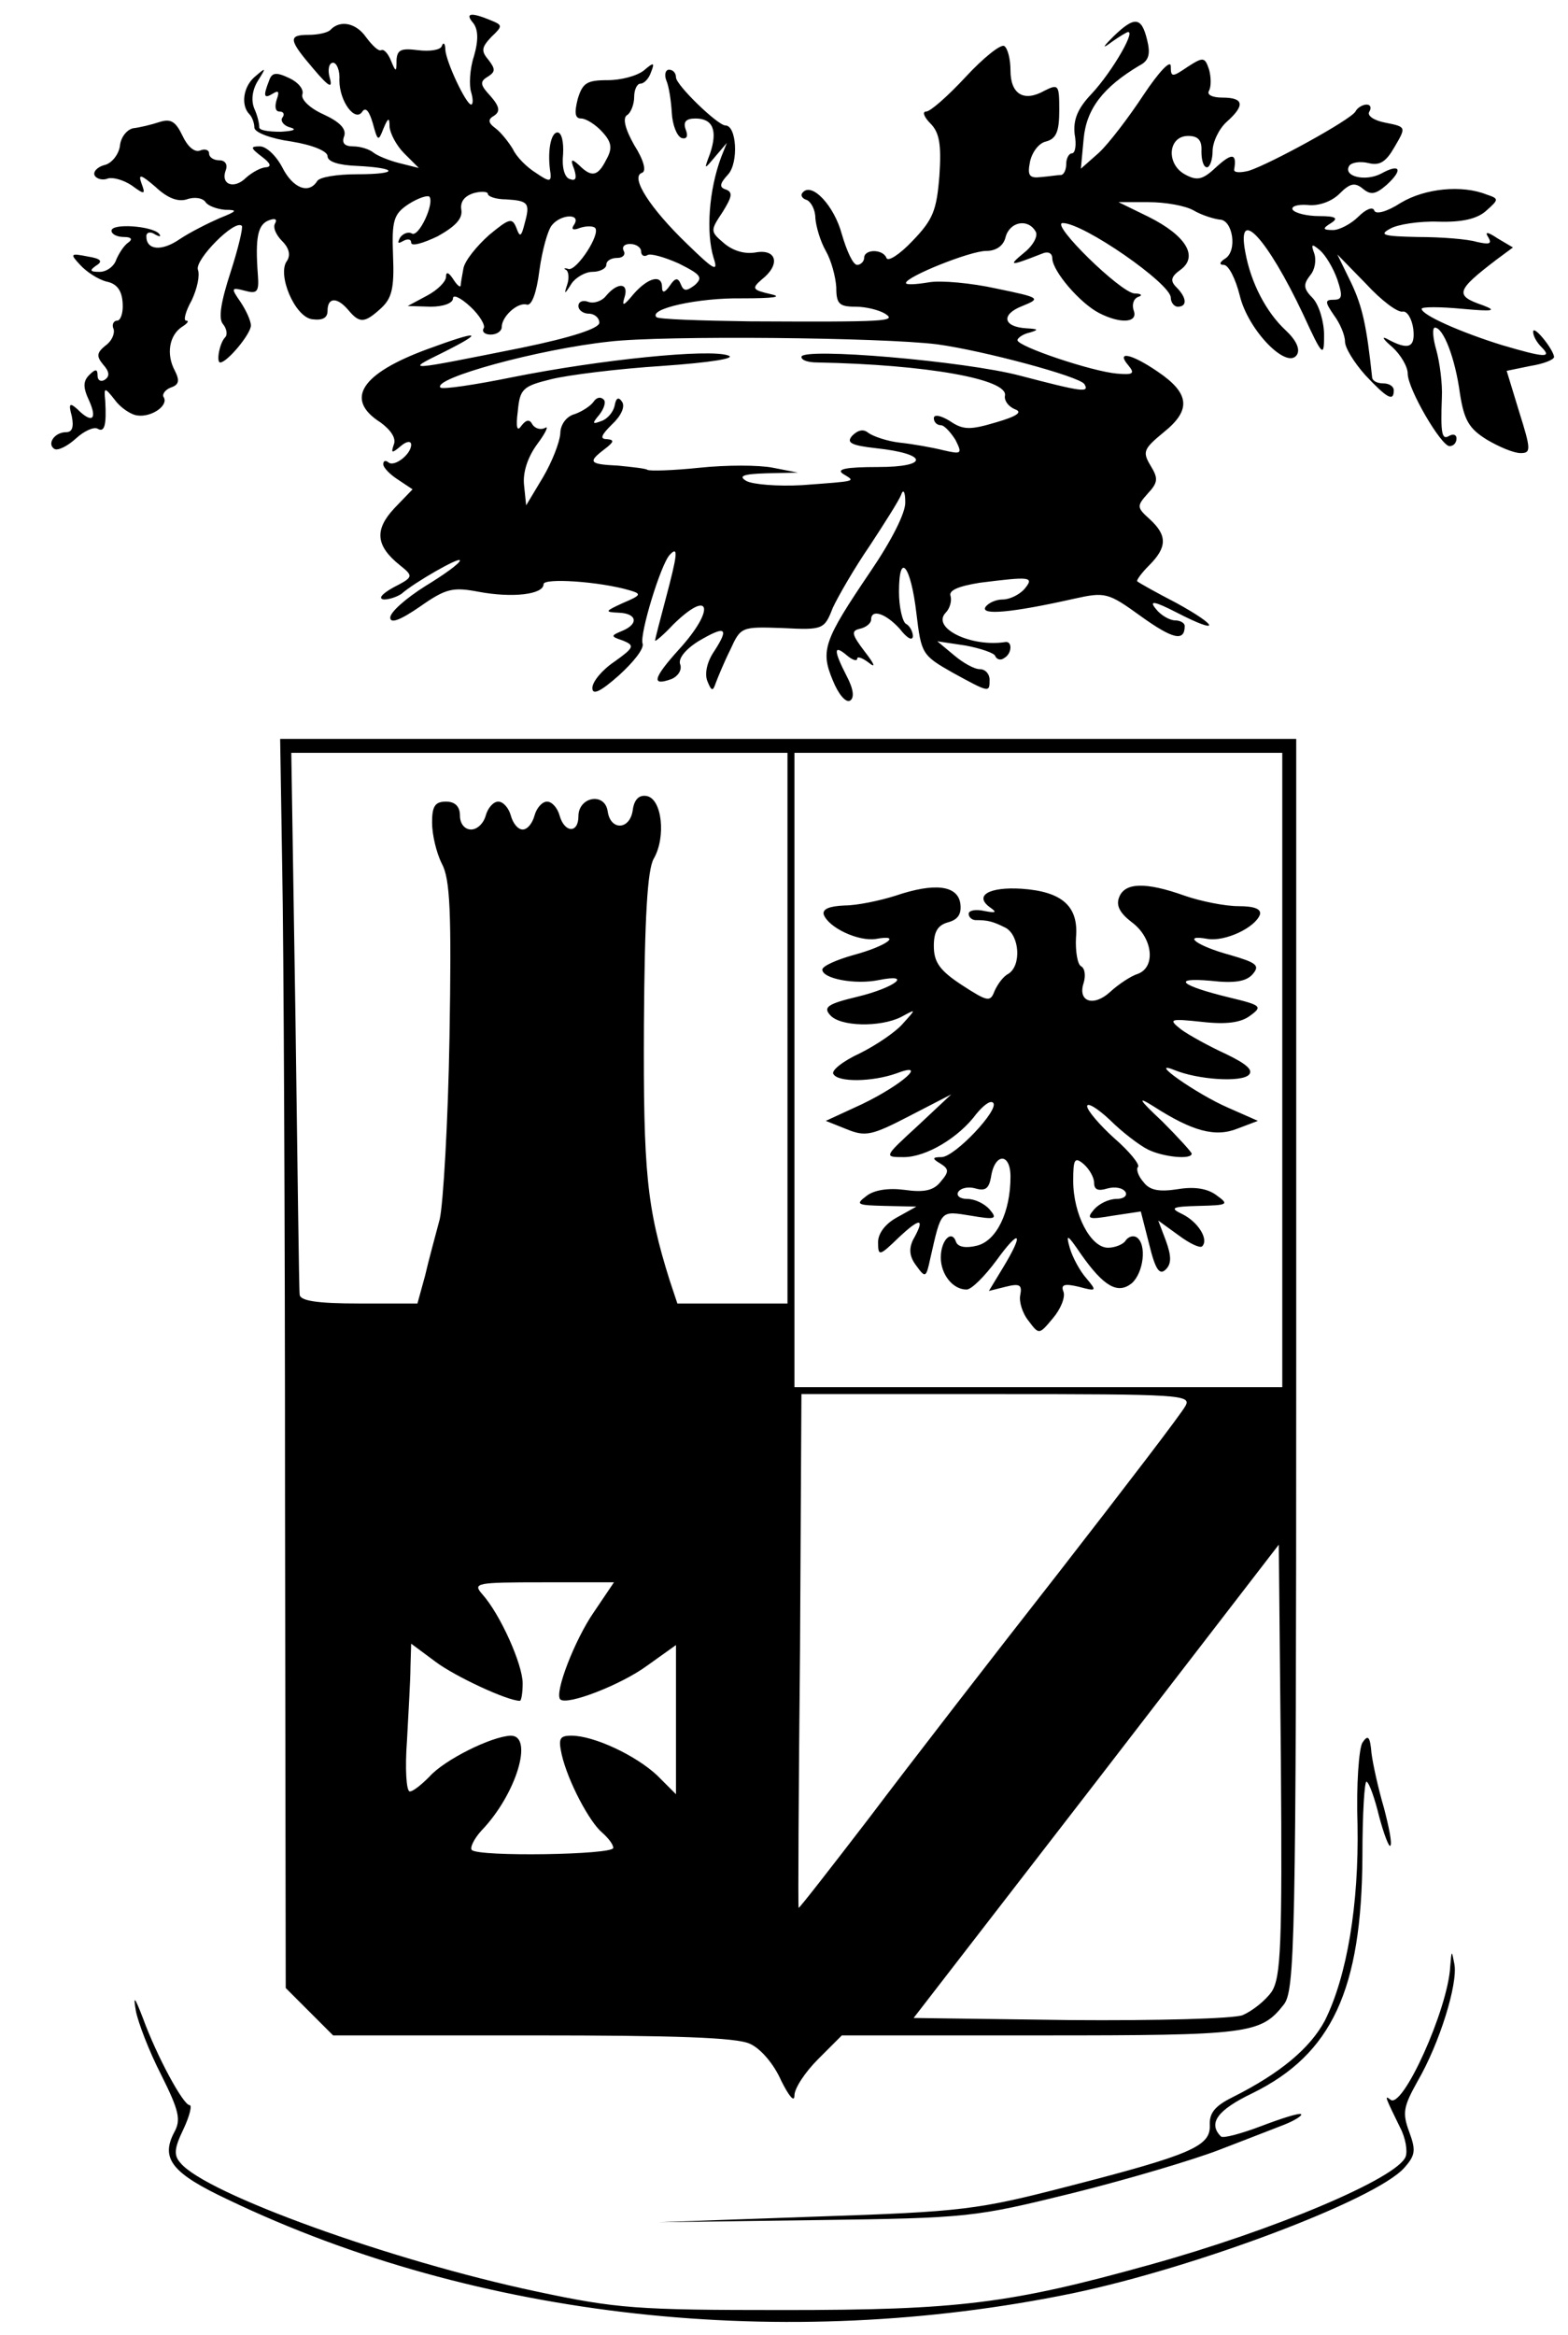 <?xml version="1.0" standalone="no"?>
<!DOCTYPE svg PUBLIC "-//W3C//DTD SVG 20010904//EN"
 "http://www.w3.org/TR/2001/REC-SVG-20010904/DTD/svg10.dtd">
<svg version="1.0" xmlns="http://www.w3.org/2000/svg"
 width="225pt" height="335pt" viewBox="0 0 225 335"
 preserveAspectRatio="xMidYMid meet">
<g transform="translate(0,335) scale(0.1,-0.1)"
fill="#000000" stroke="none">
<path d="M679 3317 c7 -9 8 -24 1 -48 -6 -18 -7 -42 -4 -51 3 -10 3 -18 0 -18
-7 0 -36 61 -37 79 0 9 -3 11 -5 5 -2 -6 -18 -8 -34 -6 -24 3 -30 1 -31 -14 0
-18 -1 -18 -8 -1 -4 10 -10 17 -14 15 -4 -2 -13 7 -22 19 -14 20 -37 25 -51
10 -4 -4 -18 -7 -31 -7 -30 0 -29 -7 7 -49 22 -26 28 -29 23 -12 -3 11 -1 21
5 21 5 0 10 -11 9 -25 0 -31 23 -61 33 -45 5 7 10 0 15 -17 7 -26 8 -26 15 -8
7 17 9 17 9 3 1 -10 10 -27 21 -38 l21 -21 -28 7 c-16 4 -32 11 -37 15 -6 5
-19 9 -29 9 -13 0 -17 5 -13 15 3 10 -6 20 -30 31 -20 9 -33 22 -30 29 2 7 -6
17 -19 23 -19 9 -25 8 -29 -4 -9 -23 -7 -26 6 -18 8 5 9 2 5 -9 -3 -10 -2 -17
4 -17 6 0 8 -4 4 -9 -3 -5 3 -12 12 -14 10 -3 3 -5 -14 -6 -18 0 -32 2 -31 7
0 4 -2 15 -7 26 -5 12 -3 27 5 40 12 19 12 20 -3 7 -18 -14 -22 -42 -9 -55 4
-4 7 -13 7 -19 0 -7 24 -16 53 -20 31 -5 52 -14 52 -21 0 -8 16 -13 42 -14 60
-3 61 -12 0 -12 -28 0 -54 -4 -57 -10 -12 -19 -35 -10 -50 20 -9 17 -23 30
-32 30 -14 0 -14 -2 3 -15 12 -9 14 -14 6 -15 -7 0 -20 -7 -29 -15 -17 -17
-37 -10 -29 11 3 8 -1 14 -9 14 -8 0 -15 4 -15 10 0 5 -6 7 -13 4 -8 -3 -18 6
-25 21 -10 21 -17 25 -33 20 -12 -4 -29 -8 -38 -9 -9 -2 -18 -13 -19 -26 -2
-12 -12 -25 -23 -27 -10 -3 -16 -10 -13 -15 3 -5 12 -7 19 -4 7 2 22 -2 34
-10 19 -14 20 -13 14 3 -5 14 -1 13 20 -5 17 -16 32 -22 45 -18 11 4 23 2 27
-4 3 -5 16 -10 28 -11 19 0 17 -2 -8 -12 -16 -7 -42 -20 -57 -30 -26 -18 -48
-16 -48 4 0 6 6 7 12 3 7 -4 10 -4 6 1 -11 11 -68 15 -68 4 0 -5 8 -9 18 -9
10 0 13 -3 6 -8 -6 -4 -13 -15 -17 -24 -3 -10 -14 -18 -24 -18 -14 0 -15 2 -5
9 10 6 7 10 -12 13 -25 5 -26 4 -11 -12 9 -10 26 -21 38 -24 15 -3 22 -13 23
-31 1 -14 -3 -25 -8 -25 -5 0 -8 -6 -5 -12 2 -7 -3 -18 -12 -24 -12 -10 -13
-15 -3 -27 9 -10 10 -17 2 -22 -5 -3 -10 -1 -10 6 0 10 -3 10 -12 1 -9 -9 -9
-18 0 -37 12 -27 4 -33 -17 -12 -11 10 -13 8 -8 -10 3 -15 1 -23 -8 -23 -17 0
-28 -17 -17 -24 5 -3 19 4 31 15 12 11 26 17 31 14 10 -6 13 5 11 40 -2 20 -1
20 14 1 8 -11 23 -21 32 -22 20 -3 45 14 38 26 -3 4 2 11 10 14 12 4 13 10 6
24 -13 24 -8 51 10 63 8 5 11 9 6 9 -4 0 -1 13 8 29 8 17 12 36 9 44 -5 14 53
73 63 63 2 -2 -5 -32 -16 -66 -14 -43 -18 -67 -11 -75 5 -6 7 -15 3 -19 -8 -8
-13 -36 -7 -36 10 0 44 41 44 53 0 7 -7 22 -15 34 -14 20 -13 21 6 16 18 -5
21 -2 19 23 -4 54 0 72 16 78 8 3 12 2 9 -4 -4 -6 1 -17 10 -26 10 -10 12 -20
7 -28 -15 -19 11 -81 36 -84 15 -2 22 2 22 12 0 20 14 20 30 1 16 -19 23 -19
47 3 15 14 19 28 17 75 -2 51 1 60 22 74 14 9 27 13 30 11 8 -9 -15 -59 -25
-53 -5 3 -13 0 -17 -6 -4 -8 -3 -9 4 -5 7 4 12 3 12 -2 0 -6 17 -1 38 9 25 14
36 25 34 38 -2 12 5 20 18 24 11 3 20 2 20 -1 0 -4 12 -8 26 -8 32 -2 35 -5
27 -34 -5 -20 -7 -21 -12 -7 -6 15 -10 14 -39 -10 -18 -16 -35 -37 -37 -48 -2
-11 -4 -22 -4 -25 -1 -3 -6 2 -11 10 -6 9 -10 11 -10 3 0 -7 -12 -19 -27 -27
l-28 -15 33 -1 c18 0 32 5 32 12 0 6 11 1 25 -12 13 -12 22 -27 19 -31 -3 -5
2 -9 10 -9 9 0 16 5 16 11 0 15 23 36 36 32 7 -2 14 17 18 49 4 29 12 58 18
65 13 16 42 17 32 1 -5 -7 -2 -9 8 -5 9 3 19 3 22 0 8 -9 -26 -61 -38 -59 -6
2 -8 1 -4 -1 4 -2 5 -12 2 -21 -5 -15 -4 -15 6 1 6 9 20 17 30 17 11 0 20 5
20 10 0 6 7 10 16 10 8 0 12 5 9 10 -3 6 1 10 9 10 9 0 16 -5 16 -11 0 -5 4
-8 9 -5 4 3 25 -3 45 -12 32 -16 35 -20 23 -31 -12 -9 -16 -9 -20 1 -4 10 -8
10 -16 -2 -7 -10 -11 -11 -11 -2 0 19 -20 14 -41 -10 -14 -17 -17 -18 -13 -5
7 21 -9 23 -26 3 -6 -8 -18 -12 -26 -9 -8 3 -14 0 -14 -6 0 -6 7 -11 15 -11 8
0 15 -6 15 -13 0 -8 -39 -21 -112 -36 -165 -33 -168 -34 -113 -7 62 31 54 33
-22 5 -95 -35 -119 -72 -67 -105 15 -11 23 -23 19 -32 -4 -12 -3 -13 10 -2 8
7 15 8 15 2 0 -14 -25 -33 -33 -25 -4 3 -7 2 -7 -3 0 -5 10 -15 21 -22 l21
-14 -26 -27 c-29 -31 -27 -54 8 -82 20 -16 19 -17 -10 -32 -16 -9 -22 -16 -13
-17 8 0 19 4 25 8 18 16 84 54 84 48 0 -4 -22 -20 -50 -37 -27 -17 -50 -37
-50 -45 0 -9 14 -4 43 16 37 26 47 28 84 21 48 -9 93 -4 93 11 0 9 80 4 124
-9 17 -5 16 -7 -10 -18 -26 -12 -27 -13 -6 -14 26 -1 29 -16 5 -26 -17 -7 -17
-8 1 -14 17 -7 16 -10 -12 -30 -18 -12 -32 -29 -32 -38 0 -11 12 -5 38 18 21
19 37 39 34 46 -4 14 26 113 39 127 13 14 11 0 -6 -64 -8 -30 -15 -57 -15 -59
0 -2 12 8 26 23 54 53 61 22 8 -36 -37 -41 -40 -53 -10 -42 9 4 15 13 12 21
-3 8 7 21 26 33 39 23 45 20 23 -14 -11 -16 -14 -33 -10 -43 6 -15 8 -15 12
-3 3 8 12 30 21 48 15 33 16 33 75 31 58 -3 60 -2 72 29 8 17 31 57 53 89 21
32 42 65 45 73 3 9 6 5 6 -10 1 -15 -20 -56 -50 -100 -67 -99 -72 -113 -54
-156 8 -20 19 -33 25 -29 6 4 5 16 -5 35 -19 37 -19 46 0 30 8 -7 15 -9 15 -5
0 4 8 1 17 -6 10 -8 8 -2 -6 16 -19 25 -20 30 -7 33 9 2 16 8 16 13 0 16 21 9
41 -13 10 -13 18 -18 19 -11 0 6 -4 15 -10 18 -5 3 -10 24 -10 46 0 59 17 38
25 -31 7 -58 8 -60 52 -85 53 -29 53 -29 53 -10 0 8 -6 15 -14 15 -8 0 -24 9
-37 20 l-24 20 40 -6 c22 -4 42 -11 43 -15 2 -5 8 -7 13 -3 11 6 12 24 2 23
-49 -8 -107 20 -86 42 6 6 9 17 7 24 -3 8 11 14 42 19 72 9 79 9 64 -9 -7 -8
-21 -15 -31 -15 -10 0 -21 -5 -25 -11 -7 -12 38 -8 127 12 45 10 49 9 96 -25
46 -33 63 -37 63 -14 0 4 -6 8 -14 8 -7 0 -20 7 -27 16 -11 13 -3 12 30 -5 62
-32 61 -20 -1 14 -29 15 -54 29 -56 31 -2 1 6 12 17 23 26 26 26 43 1 66 -19
17 -19 19 -3 37 15 16 15 22 4 40 -12 20 -10 24 19 48 40 32 37 56 -9 87 -38
26 -60 30 -42 9 10 -12 7 -14 -16 -12 -36 3 -143 39 -143 48 0 3 8 9 18 11 13
4 12 5 -5 6 -34 2 -37 20 -6 32 27 11 26 12 -37 25 -36 8 -80 12 -97 9 -18 -3
-33 -4 -33 -1 0 9 92 46 115 46 14 0 25 7 28 20 6 22 32 27 43 8 4 -6 -3 -20
-17 -31 -23 -19 -20 -19 26 -1 9 4 15 1 15 -7 1 -19 40 -64 67 -78 31 -16 56
-14 50 3 -3 8 -1 17 6 20 7 2 5 5 -5 5 -20 1 -122 101 -103 101 30 0 155 -87
155 -107 0 -7 5 -13 10 -13 14 0 13 13 -2 28 -9 9 -8 15 6 25 26 19 8 49 -46
76 l-43 21 43 0 c24 0 53 -5 65 -12 12 -7 29 -12 37 -13 19 0 26 -45 8 -56 -8
-5 -9 -9 -2 -9 7 0 17 -20 23 -44 12 -50 68 -107 82 -85 5 8 -1 21 -16 35 -28
26 -50 68 -58 112 -13 68 31 21 83 -89 28 -61 30 -62 30 -30 0 19 -7 43 -16
53 -14 14 -14 20 -4 33 7 8 9 22 6 31 -5 14 -4 15 8 5 8 -7 19 -25 25 -42 8
-24 7 -29 -5 -29 -13 0 -13 -3 0 -22 9 -12 16 -29 16 -38 0 -9 13 -30 29 -48
31 -33 41 -39 41 -22 0 6 -7 10 -15 10 -8 0 -15 3 -16 8 -8 75 -14 102 -30
136 l-20 41 41 -42 c22 -24 46 -42 53 -40 6 1 13 -10 15 -25 3 -27 -7 -31 -38
-14 -8 4 -5 -1 8 -12 12 -11 22 -28 22 -38 0 -22 48 -104 60 -104 6 0 10 5 10
11 0 5 -4 7 -10 4 -11 -7 -13 2 -11 55 1 19 -3 50 -8 68 -5 17 -6 32 -2 32 12
0 29 -43 36 -95 6 -38 13 -50 39 -66 17 -10 38 -19 48 -19 15 0 15 5 -2 59
l-18 59 34 7 c19 3 34 9 34 13 -1 11 -30 47 -30 36 0 -6 5 -15 12 -22 16 -16
4 -15 -57 3 -58 18 -115 43 -115 52 0 3 26 3 58 0 44 -4 51 -3 30 5 -41 14
-39 21 20 66 l23 17 -22 13 c-15 10 -19 10 -13 1 5 -9 1 -10 -17 -6 -13 4 -51
7 -84 7 -50 1 -57 3 -40 12 10 6 42 11 69 10 34 -1 56 4 69 16 18 16 18 17 0
23 -35 14 -88 9 -123 -12 -20 -13 -36 -17 -38 -11 -2 6 -12 2 -23 -9 -10 -10
-27 -19 -36 -19 -15 0 -16 2 -3 10 11 7 7 10 -17 10 -17 0 -34 4 -38 9 -3 5 7
8 21 7 16 -2 35 5 46 16 15 15 22 17 34 7 11 -9 18 -8 34 6 24 22 19 31 -8 16
-23 -12 -55 -4 -46 11 3 5 16 7 28 4 16 -4 25 2 37 23 17 29 17 29 -13 35 -16
3 -27 10 -23 16 3 5 2 10 -4 10 -5 0 -13 -4 -16 -10 -7 -12 -122 -75 -153 -85
-12 -3 -22 -3 -21 2 4 23 -3 24 -25 4 -20 -19 -28 -21 -46 -11 -27 15 -24 55
5 55 14 0 20 -6 19 -22 0 -13 3 -23 8 -23 4 0 8 11 8 23 0 13 9 32 20 42 27
24 25 35 -6 35 -14 0 -23 4 -19 10 3 6 3 19 0 30 -6 18 -8 19 -31 4 -22 -15
-24 -15 -24 1 0 10 -17 -8 -39 -41 -21 -32 -50 -70 -64 -83 l-26 -23 4 43 c4
43 28 74 80 105 14 7 16 17 11 37 -8 33 -18 34 -48 5 -13 -13 -17 -18 -8 -12
8 6 20 14 26 17 18 10 -19 -55 -50 -88 -20 -21 -26 -37 -24 -57 3 -16 1 -28
-4 -28 -4 0 -8 -7 -8 -15 0 -8 -3 -15 -7 -16 -5 0 -17 -2 -29 -3 -17 -2 -20 2
-16 22 3 14 13 27 23 29 15 4 19 15 19 45 0 36 -1 38 -21 28 -30 -17 -49 -5
-49 29 0 16 -4 32 -9 35 -5 3 -30 -17 -55 -44 -26 -28 -51 -50 -57 -50 -6 0
-3 -8 6 -17 13 -13 16 -30 13 -75 -4 -50 -9 -63 -39 -94 -18 -19 -35 -30 -37
-24 -5 13 -32 13 -32 0 0 -5 -5 -10 -10 -10 -6 0 -15 20 -22 44 -11 41 -43 75
-56 60 -4 -4 -1 -9 6 -11 6 -3 12 -14 12 -26 1 -12 7 -33 15 -47 8 -14 14 -37
15 -52 0 -24 4 -28 28 -28 15 0 34 -5 42 -10 17 -11 4 -12 -194 -11 -71 1
-131 3 -134 6 -12 12 60 28 123 27 45 0 59 2 41 6 -26 6 -28 8 -13 21 27 21
22 44 -8 39 -16 -3 -33 2 -46 13 -20 17 -20 18 -2 45 13 21 15 28 5 32 -10 3
-10 8 3 22 15 17 12 70 -4 70 -11 0 -71 58 -71 69 0 6 -4 11 -10 11 -5 0 -7
-7 -4 -15 4 -9 7 -30 8 -47 1 -17 7 -33 14 -36 7 -2 10 2 6 12 -4 11 0 16 14
16 25 0 32 -17 21 -50 -9 -24 -9 -24 7 -5 l17 20 -8 -20 c-18 -48 -22 -109
-11 -145 7 -21 1 -18 -38 20 -53 51 -82 96 -65 102 7 2 3 18 -11 40 -13 23
-17 39 -10 43 5 3 10 15 10 26 0 10 4 19 9 19 5 0 12 7 15 16 6 15 4 15 -10 3
-10 -8 -33 -14 -52 -14 -30 0 -36 -4 -43 -27 -5 -20 -4 -28 5 -28 7 0 21 -9
30 -19 14 -15 15 -24 6 -40 -12 -24 -21 -26 -39 -8 -11 10 -13 9 -7 -6 4 -13
2 -17 -6 -14 -8 2 -12 17 -10 36 1 17 -2 31 -8 31 -10 0 -15 -29 -10 -59 1
-12 -2 -12 -21 1 -13 8 -28 23 -33 34 -6 10 -17 24 -25 30 -11 8 -11 13 -2 18
9 6 8 13 -5 28 -15 16 -16 21 -4 28 11 7 11 11 1 24 -11 13 -10 18 4 33 17 16
16 17 -1 24 -29 12 -37 10 -25 -4z m666 -461 c66 -9 204 -46 211 -57 8 -13 -4
-11 -92 12 -79 21 -314 41 -314 27 0 -5 10 -8 23 -8 156 -3 275 -24 269 -48
-1 -7 5 -15 14 -19 12 -4 4 -10 -27 -19 -37 -11 -47 -11 -66 2 -13 8 -23 10
-23 4 0 -5 4 -10 10 -10 5 0 14 -10 21 -21 10 -20 9 -21 -17 -15 -16 4 -44 9
-63 11 -18 2 -38 9 -45 14 -7 6 -15 4 -23 -4 -9 -10 -2 -14 34 -18 75 -8 77
-27 3 -27 -46 0 -61 -3 -50 -10 18 -11 21 -10 -59 -16 -35 -2 -71 1 -80 6 -12
7 -5 10 29 11 l45 1 -36 7 c-20 4 -67 4 -105 0 -38 -4 -72 -5 -75 -3 -3 2 -22
4 -42 6 -42 2 -44 5 -19 24 13 10 14 13 3 14 -11 0 -8 6 7 21 13 12 19 25 15
32 -5 8 -9 7 -11 -5 -2 -9 -10 -19 -19 -22 -13 -5 -14 -4 -3 9 7 9 10 19 6 22
-4 4 -10 3 -14 -3 -4 -6 -16 -14 -27 -18 -12 -3 -21 -15 -21 -28 -1 -13 -12
-41 -25 -63 l-24 -40 -3 29 c-2 18 5 40 19 59 12 16 17 27 11 23 -6 -3 -14 -1
-18 5 -4 8 -9 7 -16 -2 -6 -9 -8 -2 -5 21 3 32 7 36 48 46 24 6 96 15 159 19
71 5 107 11 95 15 -27 10 -184 -6 -309 -31 -54 -11 -101 -18 -104 -15 -12 13
140 55 243 66 77 9 391 6 470 -4z"/>
<path d="M405 2103 c2 -104 4 -507 4 -897 l1 -708 34 -34 34 -34 286 0 c204 0
293 -3 312 -12 16 -7 35 -30 45 -53 11 -22 19 -32 19 -21 0 10 15 33 34 52
l34 34 287 0 c297 0 314 2 347 44 16 20 18 83 18 919 l0 897 -729 0 -729 0 3
-187z m725 -228 l0 -395 -79 0 -79 0 -11 33 c-33 105 -38 156 -37 367 1 154 5
222 14 238 18 31 12 86 -10 90 -11 2 -18 -5 -20 -20 -4 -29 -32 -30 -36 -2 -4
28 -42 21 -42 -7 0 -25 -20 -24 -27 1 -3 11 -11 20 -18 20 -7 0 -15 -9 -18
-20 -3 -11 -10 -20 -17 -20 -7 0 -14 9 -17 20 -3 11 -11 20 -18 20 -7 0 -15
-9 -18 -20 -3 -11 -12 -20 -21 -20 -9 0 -16 8 -16 20 0 13 -7 20 -20 20 -16 0
-20 -7 -20 -30 0 -17 6 -43 14 -59 12 -22 14 -70 11 -249 -2 -121 -9 -239 -14
-261 -6 -23 -16 -59 -21 -81 l-11 -40 -84 0 c-61 0 -85 4 -85 13 -1 6 -3 184
-6 395 l-6 382 356 0 356 0 0 -395z m710 -60 l0 -455 -350 0 -350 0 0 455 0
455 350 0 350 0 0 -455z m-139 -482 c-5 -10 -87 -117 -181 -238 -94 -120 -217
-279 -272 -352 -56 -73 -102 -132 -102 -130 -1 1 0 167 2 370 l2 367 281 0
c263 0 279 -1 270 -17z m124 -840 c-9 -13 -28 -28 -42 -34 -14 -5 -121 -8
-249 -7 l-223 3 262 339 262 340 3 -309 c2 -266 0 -311 -13 -332z m-973 544
c-27 -39 -57 -116 -48 -125 10 -9 87 21 124 48 l42 30 0 -107 0 -107 -27 27
c-31 29 -91 57 -123 57 -17 0 -19 -4 -14 -27 9 -39 40 -97 58 -112 9 -8 16
-17 16 -22 0 -10 -193 -13 -203 -3 -3 3 3 16 14 28 50 52 75 136 42 136 -28
-1 -96 -35 -117 -59 -11 -11 -23 -21 -28 -21 -5 0 -7 33 -4 73 2 39 5 87 5
106 l1 33 35 -26 c28 -21 103 -56 121 -56 2 0 4 11 4 25 0 27 -32 99 -58 128
-14 16 -9 17 87 17 l102 0 -29 -43z"/>
<path d="M1285 2065 c-22 -7 -55 -14 -73 -14 -22 -1 -32 -5 -30 -13 7 -19 50
-39 75 -35 38 7 16 -10 -32 -23 -25 -7 -45 -16 -45 -21 0 -13 47 -22 81 -15
50 10 23 -11 -31 -24 -42 -10 -49 -15 -39 -26 14 -17 72 -18 102 -3 22 12 22
12 3 -9 -10 -12 -38 -31 -62 -43 -24 -11 -42 -25 -38 -30 7 -12 56 -11 90 1
47 18 9 -16 -49 -44 l-52 -24 30 -12 c27 -11 36 -9 90 19 l60 31 -48 -45 c-49
-45 -49 -45 -20 -45 32 0 79 28 104 62 10 12 20 20 24 16 10 -9 -55 -78 -74
-78 -13 0 -14 -2 -2 -9 13 -8 13 -12 1 -26 -10 -13 -24 -16 -52 -12 -23 3 -44
0 -55 -9 -16 -12 -13 -13 27 -14 l45 -1 -27 -15 c-17 -9 -28 -23 -28 -36 0
-21 2 -20 30 7 31 29 38 28 20 -4 -6 -13 -5 -24 5 -37 13 -18 14 -17 20 11 16
70 14 68 58 61 35 -6 39 -5 27 9 -7 8 -21 15 -32 15 -11 0 -16 5 -13 10 4 6
15 8 25 5 14 -4 19 0 22 16 5 35 28 36 28 1 0 -51 -20 -92 -48 -99 -16 -4 -27
-2 -30 5 -6 19 -22 3 -22 -22 0 -24 17 -46 37 -46 7 0 26 19 43 42 34 47 40
40 9 -11 l-20 -33 24 6 c20 5 24 3 21 -12 -2 -9 3 -26 12 -37 15 -20 15 -20
35 4 11 13 18 30 15 38 -4 10 1 12 22 7 26 -7 26 -6 11 12 -9 10 -20 30 -24
44 -6 21 -3 19 16 -9 33 -47 53 -58 73 -42 17 15 22 56 7 66 -5 3 -12 1 -16
-5 -3 -5 -15 -10 -25 -10 -25 0 -50 48 -50 96 0 31 2 35 15 24 8 -7 15 -19 15
-27 0 -10 6 -12 19 -8 11 3 22 1 26 -5 3 -5 -2 -10 -13 -10 -11 0 -25 -7 -32
-15 -12 -14 -8 -15 27 -9 l40 6 12 -47 c9 -37 15 -45 24 -36 8 8 8 19 0 41
l-11 29 29 -21 c16 -12 31 -19 34 -16 10 10 -6 35 -28 46 -19 9 -16 11 23 12
42 1 44 2 26 15 -13 10 -32 13 -56 9 -26 -4 -40 -2 -49 10 -8 9 -11 19 -8 22
3 3 -12 22 -34 41 -21 19 -39 40 -39 46 0 6 15 -3 33 -20 17 -17 42 -36 54
-42 22 -11 63 -15 63 -6 0 2 -19 23 -42 46 -34 32 -37 37 -13 22 56 -36 89
-45 121 -32 l29 11 -43 19 c-44 19 -117 70 -77 54 34 -14 96 -18 107 -7 7 7
-4 16 -33 30 -24 11 -53 27 -64 35 -19 15 -17 16 30 11 35 -4 56 -1 69 9 18
13 16 15 -30 26 -70 17 -84 29 -27 24 35 -4 52 -1 61 10 10 12 5 16 -33 27
-48 13 -70 30 -32 23 25 -4 68 16 75 35 2 8 -8 12 -31 12 -19 0 -54 7 -77 15
-56 20 -86 19 -94 -2 -5 -12 1 -23 18 -36 30 -22 35 -64 9 -74 -10 -3 -28 -15
-40 -26 -24 -22 -47 -14 -38 13 3 10 2 21 -4 24 -5 3 -8 22 -7 41 4 45 -20 66
-78 70 -47 3 -69 -10 -45 -27 10 -7 8 -8 -8 -5 -13 3 -23 1 -23 -4 0 -5 5 -9
10 -9 18 0 25 -2 43 -11 20 -11 23 -54 4 -66 -8 -4 -16 -16 -20 -25 -6 -16
-10 -15 -47 9 -32 21 -40 33 -40 56 0 21 6 30 21 34 14 4 19 12 17 27 -4 26
-37 30 -93 11z"/>
<path d="M1955 850 c-5 -8 -9 -61 -7 -118 2 -114 -15 -217 -47 -281 -21 -39
-63 -75 -133 -110 -24 -12 -33 -22 -32 -40 1 -30 -26 -42 -205 -88 -128 -33
-149 -36 -361 -43 l-225 -8 225 3 c221 3 228 4 370 39 80 20 174 48 210 62 36
14 78 30 93 36 15 6 26 13 24 15 -3 2 -28 -6 -57 -17 -29 -11 -55 -18 -58 -15
-19 19 -5 38 45 62 114 56 157 148 158 340 0 61 3 109 6 107 4 -2 12 -25 18
-50 7 -26 14 -44 16 -42 3 3 -2 27 -9 54 -8 27 -16 63 -18 79 -2 24 -5 27 -13
15z"/>
<path d="M2081 529 c-3 -61 -69 -207 -86 -191 -9 7 -7 3 14 -40 8 -15 11 -34
8 -42 -12 -31 -190 -106 -367 -155 -201 -56 -275 -65 -525 -65 -212 0 -240 2
-357 27 -207 44 -473 140 -509 184 -10 11 -9 21 4 48 9 19 13 35 9 35 -9 0
-47 70 -67 125 -12 31 -14 33 -10 10 3 -16 19 -58 36 -91 26 -52 29 -65 19
-83 -20 -38 -3 -59 78 -97 357 -171 798 -219 1211 -134 177 37 435 134 476
180 16 18 17 25 7 52 -10 27 -8 36 12 72 32 55 58 140 53 168 -4 21 -4 21 -6
-3z"/>
</g>
</svg>
